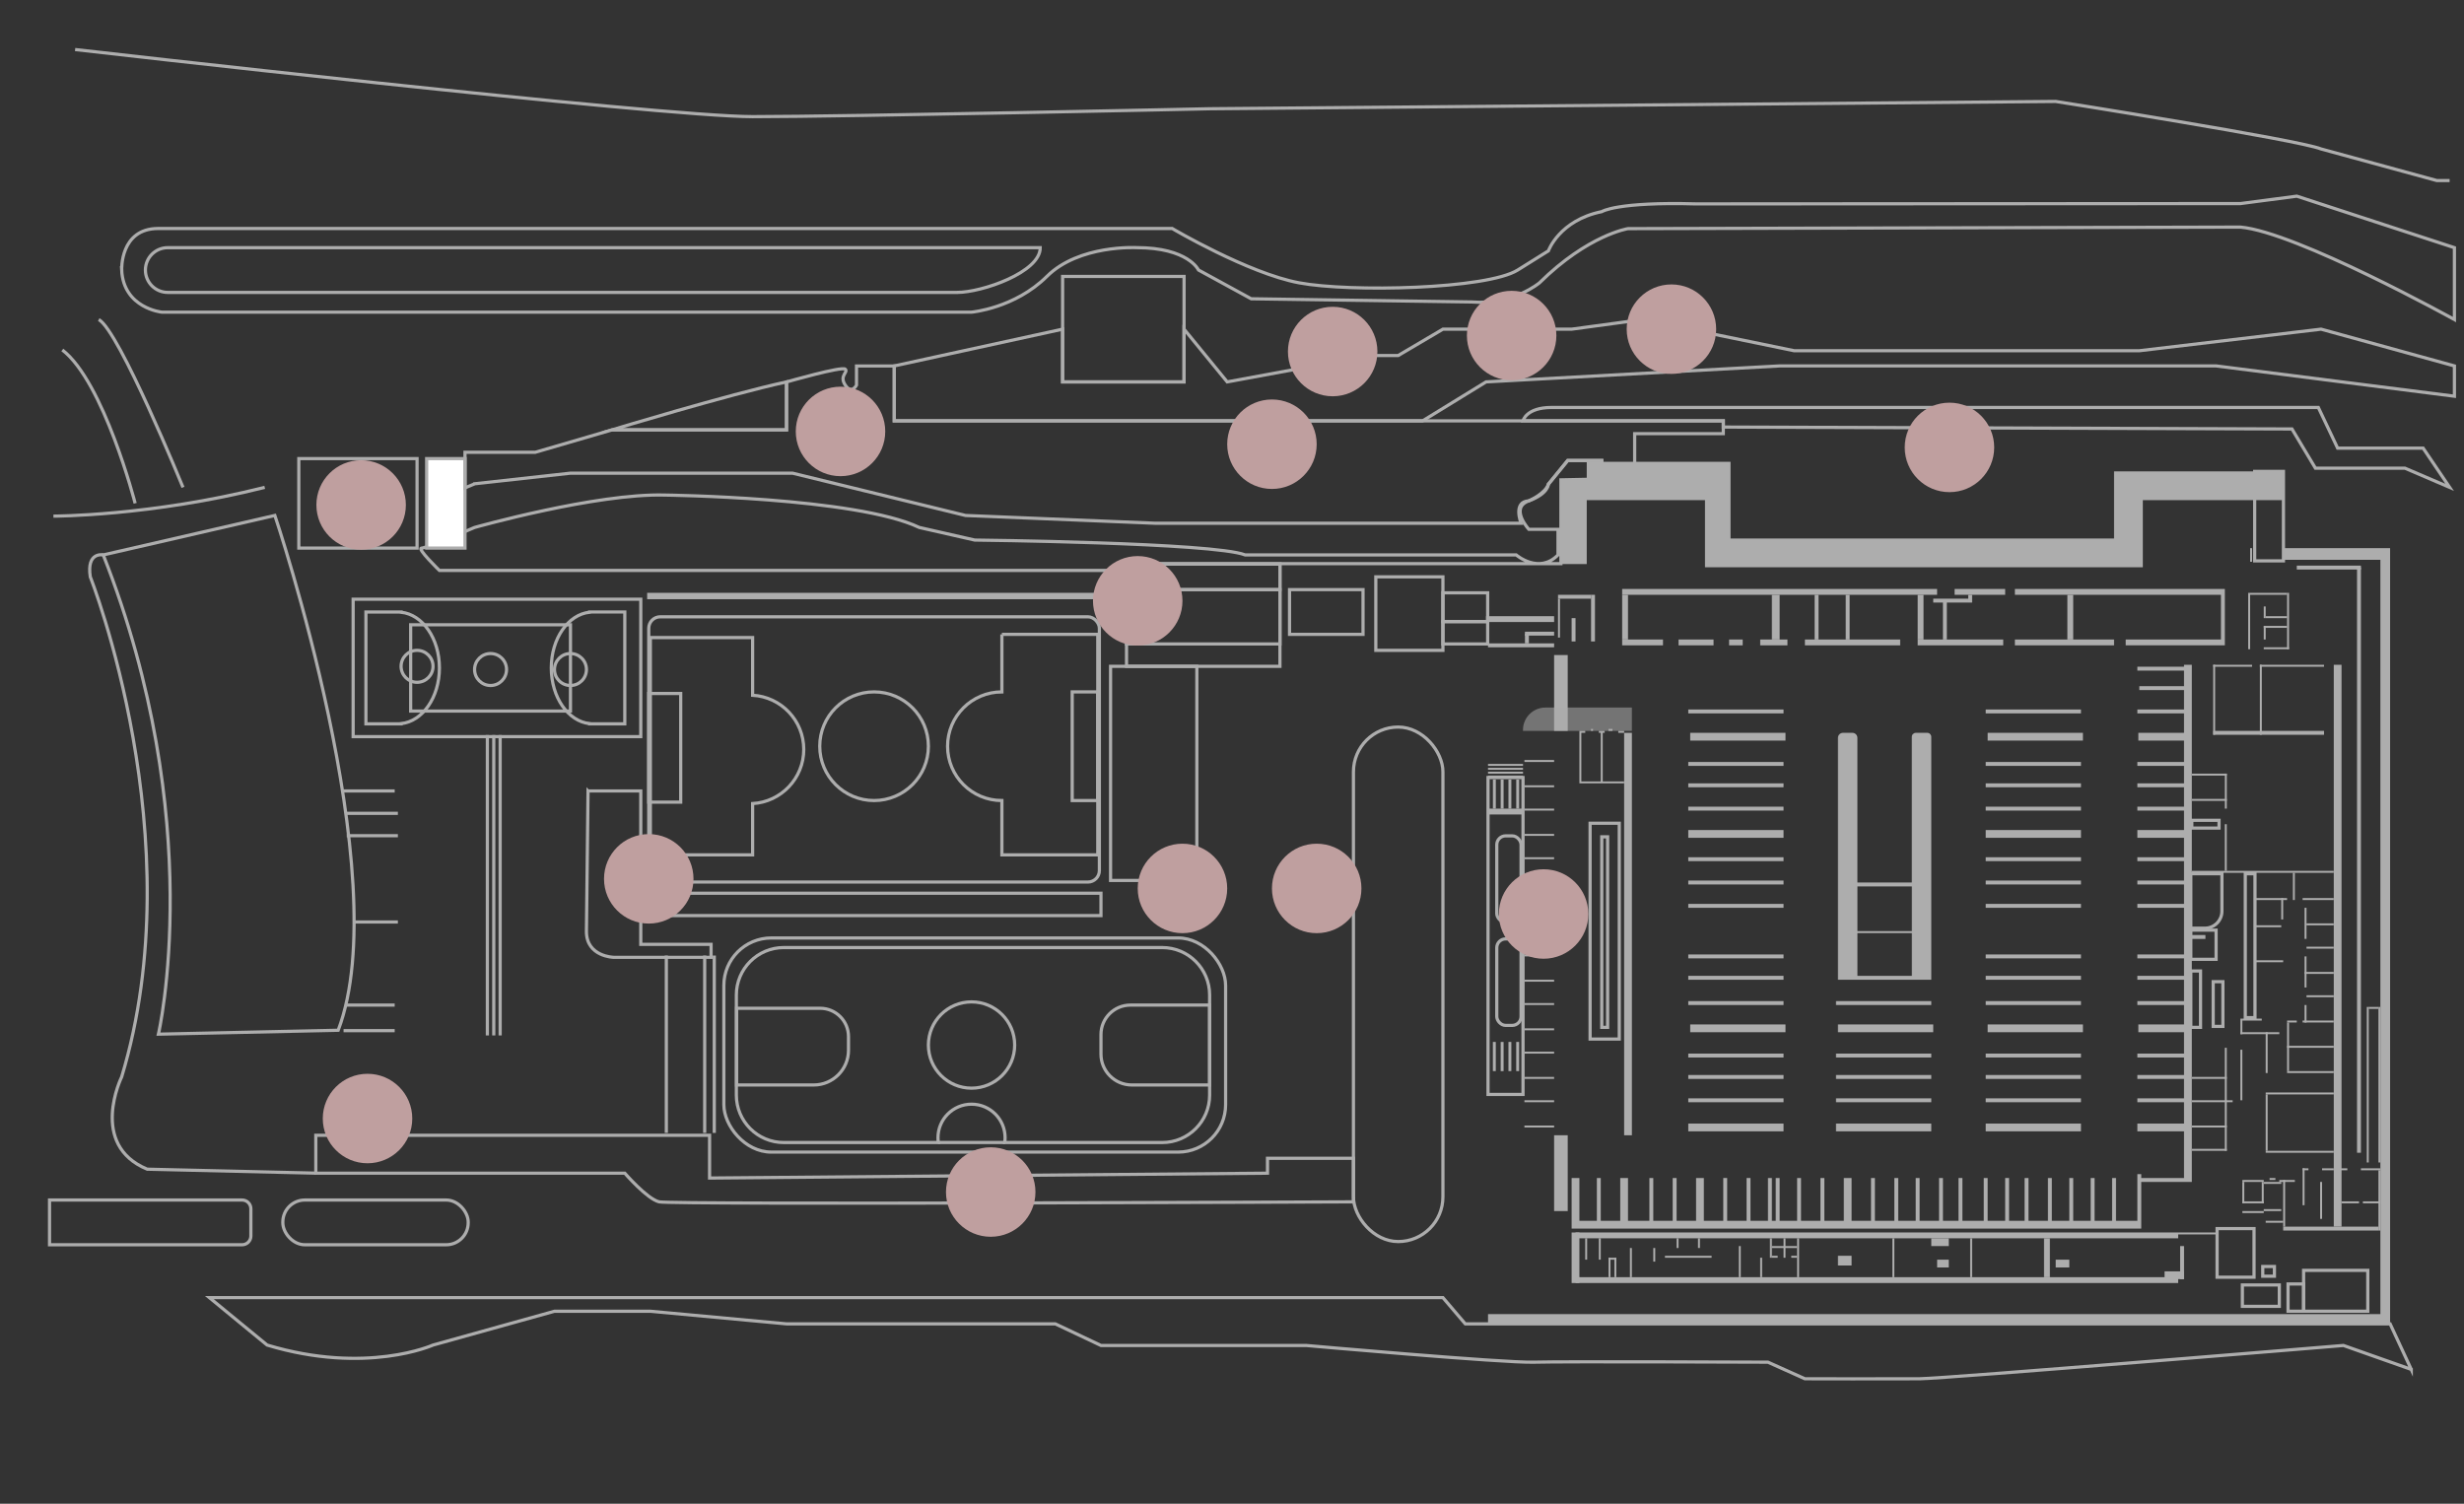 <?xml version="1.0" encoding="UTF-8"?>
<svg xmlns="http://www.w3.org/2000/svg" viewBox="0 0 771 470.54">
  <rect x="0" y="0" width="771" height="470.54" fill="#333333" stroke="none"/>
  <defs>
    <style>
      .cls-1, .cls-2 {
        fill: none;
      }

      .cls-2, .cls-3, .cls-4 {
        stroke: #adadad;
        stroke-miterlimit: 10;
      }

      .cls-5 {
        opacity: .54;
      }

      .cls-5, .cls-6, .cls-4 {
        fill: #adadad;
      }

      .cls-3 {
        fill: #fff;
      }

      .cls-7 {
        fill: #bf9f9f;
      }
    </style>
  </defs>
  <g id="cls-1">
    <g>
      <rect class="cls-6" x="486.29" y="204.97" width="4.26" height="23.73"/>
      <rect class="cls-6" x="486.29" y="355.23" width="4.26" height="23.73"/>
      <rect class="cls-6" x="465" y="192.81" width="21.29" height="1.83"/>
      <rect class="cls-6" x="643.55" y="294.7" width="175.81" height="2.43" transform="translate(1027.38 -435.53) rotate(90)"/>
      <rect class="cls-6" x="646.59" y="268.55" width="183.11" height="1.22" transform="translate(1007.3 -468.99) rotate(90)"/>
      <rect class="cls-6" x="446.45" y="291.05" width="125.93" height="2.43" transform="translate(801.68 -217.14) rotate(90)"/>
      <rect class="cls-6" x="492.98" y="399.64" width="188.59" height="1.83"/>
      <rect class="cls-6" x="492.98" y="385.65" width="188.59" height="1.83"/>
      <rect class="cls-6" x="528.88" y="229.31" width="29.81" height="2.43"/>
      <rect class="cls-6" x="528.27" y="222.01" width="29.81" height="1.22"/>
      <rect class="cls-6" x="528.27" y="238.43" width="29.81" height="1.22"/>
      <rect class="cls-6" x="528.27" y="245.12" width="29.81" height="1.22"/>
      <rect class="cls-6" x="463.02" y="248.01" width="9.13" height=".91" transform="translate(716.06 -219.11) rotate(90)"/>
      <rect class="cls-6" x="465.46" y="248.01" width="9.13" height=".91" transform="translate(718.49 -221.55) rotate(90)"/>
      <rect class="cls-6" x="467.89" y="248.01" width="9.13" height=".91" transform="translate(720.92 -223.98) rotate(90)"/>
      <rect class="cls-6" x="470.32" y="248.01" width="9.13" height=".91" transform="translate(723.36 -226.41) rotate(90)"/>
      <rect class="cls-6" x="463.02" y="330.14" width="9.13" height=".91" transform="translate(798.18 -136.99) rotate(90)"/>
      <rect class="cls-6" x="465.46" y="330.14" width="9.13" height=".91" transform="translate(800.62 -139.42) rotate(90)"/>
      <rect class="cls-6" x="467.89" y="330.14" width="9.13" height=".91" transform="translate(803.05 -141.86) rotate(90)"/>
      <rect class="cls-6" x="470.32" y="330.14" width="9.13" height=".91" transform="translate(805.48 -144.29) rotate(90)"/>
      <rect class="cls-6" x="528.27" y="252.42" width="29.81" height="1.22"/>
      <rect class="cls-6" x="528.27" y="268.24" width="29.81" height="1.22"/>
      <rect class="cls-6" x="528.27" y="275.54" width="29.81" height="1.22"/>
      <rect class="cls-6" x="528.27" y="282.84" width="29.81" height="1.22"/>
      <rect class="cls-6" x="528.27" y="298.66" width="29.81" height="1.22"/>
      <rect class="cls-6" x="528.27" y="305.35" width="29.81" height="1.22"/>
      <rect class="cls-6" x="528.27" y="313.26" width="29.81" height="1.22"/>
      <rect class="cls-6" x="528.27" y="329.68" width="29.81" height="1.22"/>
      <rect class="cls-6" x="528.27" y="336.38" width="29.81" height="1.22"/>
      <rect class="cls-6" x="528.27" y="343.68" width="29.81" height="1.22"/>
      <rect class="cls-6" x="714.42" y="383.83" width="29.81" height="1.22"/>
      <rect class="cls-6" x="528.27" y="259.73" width="29.81" height="2.43"/>
      <rect class="cls-6" x="528.88" y="320.56" width="29.81" height="2.43"/>
      <rect class="cls-6" x="528.27" y="351.58" width="29.81" height="2.43"/>
      <rect class="cls-6" x="621.95" y="229.31" width="29.81" height="2.43"/>
      <rect class="cls-6" x="621.34" y="222.01" width="29.81" height="1.22"/>
      <rect class="cls-6" x="621.34" y="238.43" width="29.81" height="1.22"/>
      <rect class="cls-6" x="621.34" y="245.12" width="29.81" height="1.22"/>
      <rect class="cls-6" x="621.34" y="252.42" width="29.81" height="1.22"/>
      <rect class="cls-6" x="621.34" y="268.24" width="29.81" height="1.22"/>
      <rect class="cls-6" x="621.34" y="275.54" width="29.81" height="1.22"/>
      <rect class="cls-6" x="621.34" y="282.84" width="29.81" height="1.22"/>
      <rect class="cls-6" x="621.34" y="298.66" width="29.81" height="1.22"/>
      <rect class="cls-6" x="621.34" y="305.35" width="29.81" height="1.22"/>
      <rect class="cls-6" x="621.34" y="313.26" width="29.81" height="1.22"/>
      <rect class="cls-6" x="621.34" y="329.68" width="29.81" height="1.22"/>
      <rect class="cls-6" x="621.34" y="336.38" width="29.81" height="1.22"/>
      <rect class="cls-6" x="621.34" y="343.68" width="29.81" height="1.22"/>
      <rect class="cls-6" x="621.34" y="259.73" width="29.81" height="2.43"/>
      <rect class="cls-6" x="621.95" y="320.56" width="29.81" height="2.43"/>
      <rect class="cls-6" x="621.34" y="351.58" width="29.81" height="2.43"/>
      <rect class="cls-6" x="647.35" y="375.46" width="14.9" height="1.22" transform="translate(1030.87 -278.73) rotate(90)"/>
      <rect class="cls-6" x="654.04" y="375.46" width="14.9" height="1.22" transform="translate(1037.57 -285.42) rotate(90)"/>
      <rect class="cls-6" x="640.66" y="375.46" width="14.9" height="1.22" transform="translate(1024.18 -272.04) rotate(90)"/>
      <rect class="cls-6" x="633.97" y="375.46" width="14.9" height="1.22" transform="translate(1017.49 -265.35) rotate(90)"/>
      <rect class="cls-6" x="620.58" y="375.46" width="14.9" height="1.22" transform="translate(1004.11 -251.97) rotate(90)"/>
      <rect class="cls-6" x="626.67" y="375.46" width="14.9" height="1.22" transform="translate(1010.19 -258.05) rotate(90)"/>
      <rect class="cls-6" x="613.89" y="375.46" width="14.9" height="1.22" transform="translate(997.41 -245.27) rotate(90)"/>
      <rect class="cls-6" x="605.98" y="375.46" width="14.9" height="1.22" transform="translate(989.51 -237.37) rotate(90)"/>
      <rect class="cls-6" x="599.9" y="375.46" width="14.9" height="1.22" transform="translate(983.42 -231.28) rotate(90)"/>
      <rect class="cls-6" x="585.91" y="375.46" width="14.9" height="1.22" transform="translate(969.43 -217.29) rotate(90)"/>
      <rect class="cls-6" x="592.6" y="375.46" width="14.9" height="1.22" transform="translate(976.12 -223.98) rotate(90)"/>
      <rect class="cls-6" x="578.61" y="375.46" width="14.9" height="1.22" transform="translate(962.13 -209.99) rotate(90)"/>
      <rect class="cls-6" x="555.49" y="375.46" width="14.9" height="1.22" transform="translate(939.01 -186.87) rotate(90)"/>
      <rect class="cls-6" x="562.79" y="375.46" width="14.9" height="1.22" transform="translate(946.31 -194.17) rotate(90)"/>
      <rect class="cls-6" x="546.37" y="375.46" width="14.9" height="1.22" transform="translate(929.89 -177.75) rotate(90)"/>
      <rect class="cls-6" x="548.8" y="375.46" width="14.9" height="1.22" transform="translate(932.32 -180.18) rotate(90)"/>
      <rect class="cls-6" x="539.67" y="375.46" width="14.9" height="1.22" transform="translate(923.2 -171.06) rotate(90)"/>
      <rect class="cls-6" x="532.37" y="375.46" width="14.9" height="1.22" transform="translate(915.9 -163.76) rotate(90)"/>
      <rect class="cls-6" x="492.83" y="375.46" width="14.9" height="1.22" transform="translate(876.35 -124.21) rotate(90)"/>
      <rect class="cls-6" x="492.98" y="390.52" width="6.69" height=".61" transform="translate(887.15 -105.51) rotate(90)"/>
      <rect class="cls-6" x="497.24" y="390.52" width="6.69" height=".61" transform="translate(891.41 -109.77) rotate(90)"/>
      <rect class="cls-6" x="500.59" y="396.3" width="6.08" height=".61" transform="translate(900.23 -107.03) rotate(90)"/>
      <rect class="cls-6" x="502.41" y="396.3" width="6.08" height=".61" transform="translate(902.06 -108.85) rotate(90)"/>
      <rect class="cls-6" x="505.76" y="394.78" width="9.13" height=".61" transform="translate(905.4 -115.24) rotate(90)"/>
      <rect class="cls-6" x="515.49" y="392.34" width="4.26" height=".61" transform="translate(910.27 -124.97) rotate(90)"/>
      <rect class="cls-6" x="523.4" y="388.69" width="3.04" height=".61" transform="translate(913.92 -135.92) rotate(90)"/>
      <rect class="cls-6" x="503.33" y="393.56" width="2.43" height=".61" transform="translate(1009.08 787.73) rotate(180)"/>
      <rect class="cls-6" x="530.09" y="388.69" width="3.04" height=".61" transform="translate(920.61 -142.62) rotate(90)"/>
      <rect class="cls-6" x="551.08" y="390.21" width="6.08" height=".61" transform="translate(944.64 -163.6) rotate(90)"/>
      <rect class="cls-6" x="555.34" y="390.21" width="6.08" height=".61" transform="translate(948.9 -167.86) rotate(90)"/>
      <rect class="cls-6" x="548.04" y="396.3" width="6.08" height=".61" transform="translate(947.68 -154.48) rotate(90)"/>
      <rect class="cls-6" x="539.52" y="394.47" width="9.73" height=".61" transform="translate(939.17 -149.61) rotate(90)"/>
      <rect class="cls-6" x="556.56" y="393.26" width="12.17" height=".61" transform="translate(956.2 -169.08) rotate(90)"/>
      <rect class="cls-6" x="520.97" y="392.95" width="14.6" height=".61" transform="translate(1056.54 786.51) rotate(180)"/>
      <rect class="cls-6" x="554.43" y="389.91" width="7.91" height=".61" transform="translate(1116.76 780.43) rotate(180)"/>
      <rect class="cls-6" x="554.43" y="392.95" width="1.83" height=".61" transform="translate(1110.68 786.51) rotate(180)"/>
      <rect class="cls-6" x="560.51" y="392.95" width="1.83" height=".61" transform="translate(1122.84 786.51) rotate(180)"/>
      <rect class="cls-6" x="509.26" y="375.46" width="14.9" height="1.22" transform="translate(892.78 -140.64) rotate(90)"/>
      <rect class="cls-6" x="516.56" y="375.46" width="14.9" height="1.22" transform="translate(900.08 -147.94) rotate(90)"/>
      <rect class="cls-6" x="524.47" y="374.85" width="14.9" height="2.43" transform="translate(907.99 -155.85) rotate(90)"/>
      <rect class="cls-6" x="570.7" y="374.85" width="14.9" height="2.43" transform="translate(954.22 -202.08) rotate(90)"/>
      <rect class="cls-6" x="500.74" y="374.85" width="14.9" height="2.43" transform="translate(884.26 -132.12) rotate(90)"/>
      <rect class="cls-6" x="485.08" y="392.34" width="15.82" height="2.43" transform="translate(886.54 -99.42) rotate(90)"/>
      <rect class="cls-6" x="574.5" y="313.26" width="29.81" height="1.22"/>
      <rect class="cls-6" x="574.5" y="329.68" width="29.81" height="1.22"/>
      <rect class="cls-6" x="574.5" y="336.38" width="29.81" height="1.22"/>
      <rect class="cls-6" x="574.5" y="343.68" width="29.81" height="1.22"/>
      <rect class="cls-6" x="575.11" y="320.56" width="29.81" height="2.43"/>
      <rect class="cls-6" x="574.5" y="351.58" width="29.81" height="2.43"/>
      <rect class="cls-6" x="669.1" y="229.31" width="14.9" height="2.43"/>
      <rect class="cls-6" x="668.79" y="222.01" width="14.9" height="1.22"/>
      <rect class="cls-6" x="669.4" y="214.71" width="14.9" height="1.22"/>
      <rect class="cls-6" x="668.79" y="208.62" width="14.9" height="1.22"/>
      <rect class="cls-6" x="668.79" y="238.43" width="14.9" height="1.22"/>
      <rect class="cls-6" x="668.79" y="245.12" width="14.9" height="1.22"/>
      <rect class="cls-6" x="668.79" y="252.42" width="14.9" height="1.22"/>
      <rect class="cls-6" x="668.79" y="268.24" width="14.9" height="1.22"/>
      <rect class="cls-6" x="668.79" y="275.54" width="14.9" height="1.22"/>
      <rect class="cls-6" x="668.79" y="282.84" width="14.9" height="1.22"/>
      <rect class="cls-6" x="668.79" y="298.66" width="14.9" height="1.22"/>
      <rect class="cls-6" x="668.79" y="305.35" width="14.9" height="1.22"/>
      <rect class="cls-6" x="668.79" y="313.26" width="14.9" height="1.22"/>
      <rect class="cls-6" x="668.79" y="329.68" width="14.9" height="1.22"/>
      <rect class="cls-6" x="668.79" y="336.38" width="14.9" height="1.22"/>
      <rect class="cls-6" x="668.79" y="343.68" width="14.9" height="1.22"/>
      <rect class="cls-6" x="668.79" y="259.73" width="14.9" height="2.43"/>
      <rect class="cls-6" x="669.1" y="320.56" width="14.9" height="2.43"/>
      <rect class="cls-6" x="668.79" y="351.58" width="14.9" height="2.43"/>
      <rect class="cls-6" x="465.61" y="201.32" width="20.68" height="1.22"/>
      <rect class="cls-6" x="497.85" y="186.12" width="1.22" height="14.6"/>
      <rect class="cls-6" x="491.77" y="193.42" width="1.22" height="7.3"/>
      <rect class="cls-6" x="481.12" y="193.72" width="1.22" height="9.13" transform="translate(680.01 -283.45) rotate(90)"/>
      <rect class="cls-6" x="465.61" y="239.04" width="10.95" height=".61"/>
      <rect class="cls-6" x="477" y="237.82" width="9.29" height=".61"/>
      <rect class="cls-6" x="477" y="245.73" width="9.29" height=".61"/>
      <rect class="cls-6" x="477" y="253.03" width="9.29" height=".61"/>
      <rect class="cls-6" x="477" y="260.94" width="9.29" height=".61"/>
      <rect class="cls-6" x="477" y="268.24" width="9.29" height=".61"/>
      <rect class="cls-6" x="477" y="276.15" width="9.29" height=".61"/>
      <rect class="cls-6" x="477" y="283.45" width="9.29" height=".61"/>
      <rect class="cls-6" x="477" y="291.36" width="9.29" height=".61"/>
      <rect class="cls-6" x="477" y="298.66" width="9.29" height=".61"/>
      <rect class="cls-6" x="477" y="306.57" width="9.29" height=".61"/>
      <rect class="cls-6" x="477" y="313.87" width="9.29" height=".61"/>
      <rect class="cls-6" x="477" y="321.78" width="9.29" height=".61"/>
      <rect class="cls-6" x="477" y="329.08" width="9.29" height=".61"/>
      <rect class="cls-6" x="477" y="336.98" width="9.29" height=".61"/>
      <rect class="cls-6" x="477" y="344.28" width="9.29" height=".61"/>
      <rect class="cls-6" x="477" y="352.19" width="9.29" height=".61"/>
      <rect class="cls-6" x="465.61" y="240.26" width="10.95" height=".61"/>
      <rect class="cls-6" x="465.61" y="241.47" width="10.95" height=".61"/>
      <rect class="cls-6" x="465.61" y="242.69" width="10.95" height=".61"/>
      <rect class="cls-2" x="501.2" y="261.85" width="1.83" height="59.62"/>
      <rect class="cls-2" x="497.55" y="257.6" width="9.13" height="67.53"/>
      <rect class="cls-2" x="468.35" y="261.55" width="7.6" height="27.07" rx="2.77" ry="2.77"/>
      <rect class="cls-2" x="468.35" y="293.79" width="7.6" height="27.07" rx="2.77" ry="2.77"/>
      <rect class="cls-6" x="692.52" y="208.02" width="12.17" height=".61"/>
      <rect class="cls-6" x="707.12" y="208.02" width="20.08" height=".61"/>
      <rect class="cls-6" x="692.52" y="228.7" width="34.68" height="1.22"/>
      <rect class="cls-6" x="692.52" y="208.02" width=".61" height="21.9"/>
      <rect class="cls-6" x="707.12" y="208.02" width=".61" height="21.9"/>
      <rect class="cls-6" x="685.83" y="272.5" width="44.41" height=".61"/>
      <rect class="cls-6" x="705.3" y="281.02" width="10.34" height=".61"/>
      <rect class="cls-6" x="685.83" y="292.58" width="4.26" height="1.22"/>
      <rect class="cls-6" x="720.5" y="281.02" width="9.73" height=".61"/>
      <rect class="cls-6" x="721.72" y="288.93" width="8.52" height=".61"/>
      <rect class="cls-6" x="705.3" y="289.53" width="8.52" height=".61"/>
      <rect class="cls-6" x="705.9" y="300.48" width="8.52" height=".61"/>
      <rect class="cls-6" x="713.51" y="277.06" width="8.52" height=".61" transform="translate(995.13 -440.4) rotate(90)"/>
      <rect class="cls-6" x="716.55" y="303.83" width="9.73" height=".61" transform="translate(1025.55 -417.28) rotate(90)"/>
      <rect class="cls-6" x="716.55" y="288.62" width="9.73" height=".61" transform="translate(1010.34 -432.49) rotate(90)"/>
      <rect class="cls-6" x="689.17" y="264.9" width="14.6" height=".61" transform="translate(961.67 -431.27) rotate(90)"/>
      <rect class="cls-6" x="691" y="247.25" width="10.95" height=".61" transform="translate(944.03 -448.92) rotate(90)"/>
      <rect class="cls-6" x="685.83" y="242.08" width="10.95" height=".61" transform="translate(1382.61 484.77) rotate(180)"/>
      <rect class="cls-6" x="685.83" y="249.99" width="10.95" height=".61" transform="translate(1382.61 500.59) rotate(180)"/>
      <rect class="cls-6" x="710.77" y="284.06" width="6.69" height=".61" transform="translate(998.48 -429.75) rotate(90)"/>
      <rect class="cls-6" x="718.68" y="316.91" width="5.48" height=".61" transform="translate(1038.63 -404.2) rotate(90)"/>
      <rect class="cls-6" x="698.91" y="320.86" width="4.87" height=".61" transform="translate(1022.51 -380.17) rotate(90)"/>
      <rect class="cls-6" x="701.65" y="318.73" width="6.08" height=".61" transform="translate(1409.37 638.08) rotate(180)"/>
      <rect class="cls-6" x="721.72" y="296.23" width="8.52" height=".61"/>
      <rect class="cls-6" x="721.72" y="311.43" width="8.52" height=".61"/>
      <rect class="cls-6" x="720.5" y="319.34" width="9.73" height=".61"/>
      <rect class="cls-6" x="701.04" y="322.99" width="12.17" height=".61"/>
      <rect class="cls-6" x="715.64" y="319.34" width="3.04" height=".61"/>
      <rect class="cls-6" x="741.19" y="315.08" width="3.04" height=".61"/>
      <rect class="cls-6" x="738.75" y="365.58" width="6.08" height=".61"/>
      <rect class="cls-6" x="726.59" y="365.58" width="3.65" height=".61"/>
      <rect class="cls-6" x="713.2" y="369.23" width="4.87" height=".61"/>
      <rect class="cls-6" x="708.34" y="378.35" width="5.48" height=".61"/>
      <rect class="cls-6" x="708.34" y="369.84" width="5.48" height=".61"/>
      <rect class="cls-6" x="710.16" y="368.62" width="1.83" height=".61"/>
      <rect class="cls-6" x="701.65" y="375.92" width="6.69" height=".61"/>
      <rect class="cls-6" x="701.65" y="378.96" width="6.69" height=".61"/>
      <rect class="cls-6" x="701.65" y="369.23" width="6.69" height=".61"/>
      <rect class="cls-6" x="704.69" y="372.88" width="6.69" height=".61" transform="translate(1081.21 -334.85) rotate(90)"/>
      <rect class="cls-6" x="698.6" y="372.88" width="6.69" height=".61" transform="translate(1075.13 -328.77) rotate(90)"/>
      <rect class="cls-6" x="720.5" y="365.58" width="1.83" height=".61"/>
      <rect class="cls-6" x="732.06" y="365.58" width="2.43" height=".61"/>
      <rect class="cls-6" x="739.36" y="375.92" width="5.48" height=".61"/>
      <rect class="cls-6" x="732.67" y="375.92" width="5.48" height=".61"/>
      <rect class="cls-6" x="708.95" y="382" width="5.48" height=".61"/>
      <rect class="cls-6" x="681.57" y="385.65" width="12.17" height=".61"/>
      <rect class="cls-6" x="715.64" y="327.25" width="14.6" height=".61"/>
      <rect class="cls-6" x="685.83" y="336.98" width="10.95" height=".61"/>
      <rect class="cls-6" x="685.83" y="352.19" width="10.95" height=".61"/>
      <rect class="cls-6" x="685.83" y="359.49" width="10.95" height=".61"/>
      <rect class="cls-6" x="685.83" y="344.28" width="12.78" height=".61"/>
      <rect class="cls-6" x="680.35" y="343.68" width="32.24" height=".61" transform="translate(1040.45 -352.49) rotate(90)"/>
      <rect class="cls-6" x="708.34" y="327.25" width="15.21" height=".61" transform="translate(388.39 1043.5) rotate(-90)"/>
      <rect class="cls-6" x="693.43" y="336.07" width="15.82" height=".61" transform="translate(364.96 1037.72) rotate(-90)"/>
      <rect class="cls-6" x="716.55" y="339.11" width="48.67" height=".61" transform="translate(401.47 1080.3) rotate(-90)"/>
      <rect class="cls-6" x="720.2" y="339.11" width="48.67" height=".61" transform="translate(405.12 1083.95) rotate(-90)"/>
      <rect class="cls-6" x="735.1" y="375.31" width="18.86" height=".61" transform="translate(368.92 1120.15) rotate(-90)"/>
      <rect class="cls-6" x="707.42" y="376.22" width="14.6" height=".61" transform="translate(338.2 1091.25) rotate(-90)"/>
      <rect class="cls-6" x="715.03" y="371.05" width="11.56" height=".61" transform="translate(349.45 1092.16) rotate(-90)"/>
      <rect class="cls-6" x="720.5" y="375.31" width="11.56" height=".61" transform="translate(350.67 1101.9) rotate(-90)"/>
      <rect class="cls-6" x="682.79" y="295.62" width="45.63" height=".61" transform="translate(409.68 1001.52) rotate(-90)"/>
      <rect class="cls-6" x="700.43" y="350.98" width="17.64" height=".61" transform="translate(357.97 1060.53) rotate(-90)"/>
      <rect class="cls-6" x="702.86" y="329.08" width="12.78" height=".61" transform="translate(379.87 1038.63) rotate(-90)"/>
      <rect class="cls-6" x="715.64" y="335.16" width="14.6" height=".61"/>
      <rect class="cls-6" x="708.95" y="341.85" width="21.29" height=".61"/>
      <rect class="cls-6" x="708.95" y="360.1" width="21.29" height=".61"/>
      <rect class="cls-6" x="721.11" y="304.13" width="9.13" height=".61"/>
      <rect class="cls-2" x="693.74" y="384.44" width="11.56" height="15.21"/>
      <rect class="cls-2" x="701.65" y="402.08" width="11.56" height="6.69"/>
      <rect class="cls-2" x="708.03" y="396.3" width="3.65" height="3.04"/>
      <rect class="cls-2" x="720.81" y="397.51" width="20.08" height="12.78"/>
      <rect class="cls-2" x="715.94" y="401.77" width="4.87" height="8.52"/>
      <rect class="cls-6" x="718.68" y="176.99" width="20.08" height="1.22"/>
      <polygon class="cls-6" points="744.84 171.52 714.68 171.52 714.68 175.17 744.84 175.17 744.84 411.2 465.61 411.2 465.61 414.24 744.84 414.24 746.05 414.24 747.88 414.24 747.88 171.52 744.84 171.52"/>
      <rect class="cls-6" x="704.08" y="171.52" width=".61" height="4.26"/>
      <rect class="cls-6" x="703.47" y="185.51" width=".61" height="17.64"/>
      <rect class="cls-6" x="715.64" y="185.51" width=".61" height="17.64"/>
      <rect class="cls-6" x="704.08" y="185.51" width="11.56" height=".61"/>
      <rect class="cls-6" x="708.34" y="189.77" width=".61" height="3.65"/>
      <rect class="cls-6" x="708.95" y="192.81" width="6.69" height=".61"/>
      <rect class="cls-6" x="708.34" y="195.85" width=".61" height="4.26"/>
      <rect class="cls-6" x="708.34" y="195.85" width="7.3" height=".61"/>
      <rect class="cls-6" x="708.34" y="202.54" width="7.91" height=".61"/>
      <rect class="cls-2" x="685.83" y="256.68" width="8.52" height="2.43"/>
      <polygon class="cls-6" points="683.39 208.02 683.39 368.62 670.01 368.62 670.01 367.4 668.79 367.4 668.79 368.62 668.79 368.62 668.79 369.84 668.79 369.84 668.79 382 494.2 382 494.2 368.62 491.77 368.62 491.77 382 491.77 383.52 491.77 384.44 670.01 384.44 670.01 382.31 670.01 382 670.01 369.84 685.83 369.84 685.83 369.23 685.83 368.62 685.83 208.02 683.39 208.02"/>
      <rect class="cls-6" x="592.14" y="387.48" width=".61" height="12.17"/>
      <rect class="cls-6" x="616.48" y="387.48" width=".61" height="12.17"/>
      <rect class="cls-6" x="639.59" y="387.48" width="1.83" height="12.17"/>
      <rect class="cls-6" x="682.18" y="389.91" width="1.22" height="10.34"/>
      <rect class="cls-6" x="575.11" y="392.95" width="4.26" height="3.04"/>
      <rect class="cls-6" x="643.24" y="394.17" width="4.26" height="2.43"/>
      <rect class="cls-6" x="606.14" y="394.17" width="3.65" height="2.43"/>
      <rect class="cls-6" x="604.31" y="387.48" width="5.48" height="2.43"/>
      <rect class="cls-6" x="677.31" y="397.82" width="6.08" height="2.43"/>
      <rect class="cls-6" x="487.51" y="187.33" width=".61" height="12.17"/>
      <rect class="cls-6" x="487.51" y="186.12" width="10.34" height="1.22"/>
      <rect class="cls-6" x="477.17" y="198.28" width="1.22" height="3.04"/>
      <rect class="cls-6" x="507.58" y="186.12" width="1.83" height="13.99"/>
      <rect class="cls-6" x="554.43" y="186.12" width="2.43" height="13.99"/>
      <rect class="cls-6" x="567.81" y="186.12" width="1.22" height="13.99"/>
      <rect class="cls-6" x="577.54" y="186.12" width="1.22" height="13.99"/>
      <rect class="cls-6" x="600.05" y="186.12" width="1.83" height="13.99"/>
      <rect class="cls-6" x="607.96" y="187.94" width="1.22" height="12.17"/>
      <rect class="cls-6" x="615.87" y="186.12" width="1.22" height="2.43"/>
      <rect class="cls-6" x="604.92" y="187.33" width="10.95" height="1.22"/>
      <rect class="cls-6" x="646.89" y="186.12" width="1.83" height="13.99"/>
      <path class="cls-6" d="M603.05,229.31h-3.57c-.69,0-1.26.56-1.26,1.26v45.58h-17.03v-45.28c0-.86-.7-1.56-1.56-1.56h-2.96c-.86,0-1.56.7-1.56,1.56v75.7h29.2v-76c0-.69-.56-1.26-1.26-1.26ZM598.23,305.35h-17.03v-13.38h17.03v13.38ZM598.23,291.36h-17.03v-13.99h17.03v13.99Z"/>
      <rect class="cls-6" x="465.61" y="253.03" width="10.95" height="1.83"/>
      <rect class="cls-2" x="465.61" y="243.3" width="10.95" height="99.16"/>
      <g>
        <rect class="cls-6" x="507.58" y="184.29" width="98.55" height="1.83"/>
        <rect class="cls-6" x="611.61" y="184.29" width="15.82" height="1.83"/>
        <rect class="cls-6" x="507.58" y="200.11" width="12.78" height="1.83"/>
        <rect class="cls-6" x="525.23" y="200.11" width="10.95" height="1.83"/>
        <rect class="cls-6" x="541.04" y="200.11" width="4.26" height="1.83"/>
        <rect class="cls-6" x="630.47" y="200.11" width="31.03" height="1.83"/>
        <rect class="cls-6" x="600.05" y="200.11" width="26.77" height="1.83"/>
        <polygon class="cls-6" points="630.47 184.29 630.47 186.12 694.95 186.12 694.95 200.11 665.14 200.11 665.14 201.93 694.95 201.93 696.17 201.93 696.17 200.11 696.17 186.12 696.17 184.29 630.47 184.29"/>
        <rect class="cls-6" x="564.77" y="200.11" width="29.81" height="1.83"/>
        <rect class="cls-6" x="550.78" y="200.11" width="8.52" height="1.83"/>
      </g>
      <rect class="cls-2" x="692.52" y="307.18" width="3.04" height="13.99"/>
      <rect class="cls-2" x="685.52" y="303.83" width="3.04" height="17.64"/>
      <rect class="cls-2" x="685.52" y="291.05" width="7.91" height="9.13"/>
      <path class="cls-2" d="M685.52,273.41h9.73v11.71c0,2.94-2.38,5.32-5.32,5.32h-4.41v-17.03h0Z"/>
      <rect class="cls-2" x="702.56" y="273.41" width="3.04" height="45.02"/>
      <path class="cls-5" d="M483.57,221.4h27.05v7.3h-34.07v-.28c0-3.87,3.14-7.02,7.02-7.02Z"/>
      <g>
        <rect class="cls-6" x="497.85" y="228.09" width=".61" height=".61"/>
        <rect class="cls-6" x="503.33" y="228.09" width="1.22" height=".61"/>
        <polygon class="cls-6" points="500.89 228.7 500.28 228.7 500.28 229.31 500.89 229.31 500.89 244.52 494.81 244.52 494.81 229.31 496.03 229.31 496.03 228.7 494.81 228.7 494.2 228.7 494.2 229.31 494.2 244.52 494.2 245.12 494.81 245.12 500.89 245.12 501.5 245.12 508.19 245.12 508.19 244.52 501.5 244.52 501.5 229.31 502.11 229.31 502.11 228.7 501.5 228.7 500.89 228.7"/>
        <rect class="cls-6" x="506.37" y="228.7" width="1.83" height=".61"/>
      </g>
    </g>
    <rect class="cls-2" x="203" y="217" width="10" height="34"/>
    <rect class="cls-2" x="335.5" y="216.5" width="8" height="34"/>
    <rect class="cls-2" x="203" y="193" width="141" height="83" rx="3.59" ry="3.59"/>
    <circle class="cls-2" cx="273.5" cy="233.5" r="17"/>
    <circle class="cls-2" cx="304" cy="327" r="13.5"/>
    <path class="cls-2" d="M313.5,198.5v18c-9.39,0-17,7.61-17,17s7.61,17,17,17v17h30v-69h-30Z"/>
    <path class="cls-2" d="M251.5,234.5c0-9.05-7.08-16.43-16-16.95v-18.05h-32v68h32v-16.05c8.92-.52,16-7.9,16-16.95Z"/>
    <rect class="cls-2" x="226.5" y="293.5" width="157" height="67" rx="14.84" ry="14.84"/>
    <path class="cls-2" d="M353.71,314.5h24.79v25h-24.35c-5.32,0-9.65-4.32-9.65-9.65v-6.14c0-5.08,4.13-9.21,9.21-9.21Z"/>
    <path class="cls-2" d="M230.5,315.5h26.13c4.89,0,8.87,3.97,8.87,8.87v4.26c0,6-4.87,10.87-10.87,10.87h-24.13v-24h0Z"/>
    <path class="cls-2" d="M363.66,296.5h-118.41c-8.19,0-14.84,6.64-14.84,14.84v31.33c0,8.19,6.64,14.84,14.84,14.84h48.37c-.07-.49-.12-.99-.12-1.5,0-5.8,4.7-10.5,10.5-10.5s10.5,4.7,10.5,10.5c0,.51-.05,1.01-.12,1.5h49.28c8.19,0,14.84-6.64,14.84-14.84v-31.33c0-8.19-6.64-14.84-14.84-14.84Z"/>
    <line class="cls-2" x1="293.5" y1="357.5" x2="314.5" y2="357.5"/>
    <rect class="cls-2" x="423.5" y="227.5" width="28" height="161" rx="14" ry="14"/>
    <rect class="cls-2" x="110.5" y="187.5" width="90" height="43"/>
    <rect class="cls-2" x="128.5" y="195.5" width="50" height="27"/>
    <circle class="cls-2" cx="153.5" cy="209.5" r="5"/>
    <circle class="cls-2" cx="130.5" cy="208.5" r="5"/>
    <circle class="cls-2" cx="178.5" cy="209.5" r="5"/>
    <path class="cls-2" d="M137.5,209c0-9.21-5.29-16.74-12-17.43v-.07h-11v35h11v-.07c6.71-.69,12-8.22,12-17.43Z"/>
    <path class="cls-2" d="M172.5,209c0,9.21,5.29,16.74,12,17.43v.07h11v-35h-11v.07c-6.71.69-12,8.22-12,17.43Z"/>
    <rect class="cls-2" x="93.5" y="143.5" width="37" height="28"/>
    <path class="cls-2" d="M148.5,165.05s38-10.73,59.5-10.14c0,0,59.79.69,79.65,10.14l17.35,3.94s74.75.79,84.63,4.65h84.8s7.09,6.14,13.08,0v-8.01h-9.13s-6.12-6.69,0-8.91,6.12-5.22,6.12-5.22l6.05-7.41h10.65v5.81l-12.78.25v26.22h-136.31v2.12h-214.62s-7.17-6.97-5.58-6.98,16.58-6.46,16.58-6.46Z"/>
    <rect class="cls-3" x="133.5" y="143.5" width="12" height="28"/>
    <rect class="cls-2" x="332.5" y="86.5" width="38" height="33"/>
    <path class="cls-2" d="M148.5,151.38l30-3.32h69.5l54.13,13.24,59.37,2.43h114.45s-2.68-6.78,2.43-7c0,0,5.12-2.22,6.12-5.22l6.05-7.41h10.65v1.69h10.3v-10.09h27.73v-4h-259.41v-17.18h-11.81v6s-1.51,3-3.51,0,1-4,0-5-18.39,4-18.39,4v15h-54.61l-24,7h-22v11.14l3-1.25Z"/>
    <path class="cls-2" d="M191.5,134.5s36.22-11,54.61-15v15h-54.61Z"/>
    <polygon class="cls-2" points="279.82 114.5 332.5 103 332.5 119.5 370.5 119.5 370.5 103 384 119.5 428.71 111.25 437.5 111.25 451.5 103 491.77 103 513.97 99.99 561.42 109.75 669.4 109.75 726.28 103 768 114.5 768 123.98 693.43 114.5 676.25 114.5 556.86 114.5 465 119.5 445.16 131.68 279.82 131.68 279.82 114.5"/>
    <path class="cls-2" d="M299.5,91.5H52.5c-3.87,0-7-3.13-7-7h0c0-3.87,3.13-7,7-7h273c0,7.73-18.27,14-26,14Z"/>
    <path class="cls-2" d="M38.08,84.5s-.58-13,11.42-13h317.29s23.71,14,39.71,17,58.77,2,68.39-4l9.61-6s3.39-9.56,16.7-12.28c0,0,4.71-3.12,29.5-2.42l170.34-.1,17.64-2.32,49.32,16.12v22.49s-49.43-27.37-66.96-28.93l-191.63.48s-12.45,1.93-27.68,16.94c0,0-8.23,7.01-21.23,6.01l-69-1-16.48-9s-3.21-7-19.36-7c0,0-18-1-28.08,9s-23.58,11.19-23.58,11.19H50.66s-12.01-1.19-12.59-13.19Z"/>
    <rect class="cls-2" x="403.5" y="184.5" width="23" height="14"/>
    <rect class="cls-2" x="430.5" y="180.5" width="21" height="23"/>
    <rect class="cls-2" x="451.5" y="185.5" width="14" height="9"/>
    <rect class="cls-2" x="451.5" y="194.5" width="14" height="7"/>
    <path class="cls-2" d="M754.5,428.5l-21.22-7.49s-124.46,10.35-132.62,10.42-35.89,0-35.89,0l-11.56-5.19s-63.9-.27-73.31,0-71.18-5.23-71.18-5.23h-64.22l-14.28-6.76h-84.11l-42.61-3.95h-30l-38,10.58s-20.84,9.37-51.92,0l-18.06-14.84h385.98l7,8.21h289.38l6.62,14.26Z"/>
    <path class="cls-2" d="M423.5,362.44h-26.89v4.66l-174.58,1.52v-13.38h-28.38s-94.83,0-94.83,0v11.86h96.68s6.95,8.04,10.73,8.97,217.27,0,217.27,0v-13.63Z"/>
    <path class="cls-2" d="M32.31,173.64l53.69-12.35s38.14,112.97,19.82,161.09l-56.25,1.22s15.55-66.81-17.26-149.96Z"/>
    <rect class="cls-2" x="352.5" y="176.5" width="48" height="32"/>
    <rect class="cls-2" x="352.5" y="176.5" width="48" height="8"/>
    <rect class="cls-2" x="352.5" y="184.5" width="48" height="17"/>
    <rect class="cls-2" x="347.5" y="208.5" width="27" height="67"/>
    <rect class="cls-2" x="203.5" y="279.5" width="141" height="7"/>
    <path class="cls-2" d="M476.56,131.68s.94-4.18,8.94-4.18h239.92l6.04,12.73h26.75l8.3,12.27-14-6h-28l-7.34-12.27-177.93-.6v-1.95h-62.67Z"/>
    <polygon class="cls-6" points="714.5 147.5 670.5 147.5 661.5 147.5 661.5 156.5 661.5 168.5 541.5 168.5 541.5 156.5 541.5 144.5 533.5 144.5 496.5 144.5 496.5 150.5 488.5 150.5 488.5 176.5 496.5 176.5 496.5 156.5 533.5 156.5 533.5 168.5 533.5 177.5 541.5 177.5 661.5 177.5 670.5 177.5 670.5 168.5 670.5 156.5 714.5 156.5 714.5 147.5"/>
    <rect class="cls-2" x="705.5" y="147.5" width="9" height="28"/>
    <path class="cls-2" d="M42.29,157.5s-9.79-38-22.79-48"/>
    <path class="cls-2" d="M57.26,152.5s-19.97-49.01-26.36-52.51"/>
    <path class="cls-2" d="M16.71,161.5s30.45,0,66.12-9"/>
    <path class="cls-2" d="M32.31,173.64s-5.3-1.14-4.06,6.86c0,0,32.39,81.97,9.82,156.48,0,0-10.44,21.23,7.99,28.87l52.76,1.24"/>
    <path class="cls-2" d="M15.5,375.5h60.26c1.51,0,2.74,1.23,2.74,2.74v8.52c0,1.51-1.23,2.74-2.74,2.74H15.5v-14h0Z"/>
    <rect class="cls-2" x="88.5" y="375.5" width="58" height="14" rx="6.88" ry="6.88"/>
    <rect class="cls-2" x="139.5" y="237.5" width="30" height="0"/>
    <rect class="cls-2" x="139.5" y="244.5" width="30" height="0"/>
    <rect class="cls-2" x="139.5" y="251.5" width="30" height="0"/>
    <rect class="cls-2" x="139.5" y="258.5" width="30" height="0"/>
    <rect class="cls-2" x="139.5" y="264.5" width="30" height="0"/>
    <rect class="cls-2" x="139.5" y="270.5" width="30" height="0"/>
    <rect class="cls-2" x="139.5" y="277.5" width="30" height="0"/>
    <rect class="cls-2" x="139.5" y="285.5" width="30" height="0"/>
    <rect class="cls-2" x="140.5" y="291.5" width="30" height="0"/>
    <rect class="cls-2" x="140.5" y="297.5" width="30" height="0"/>
    <rect class="cls-2" x="140.5" y="304.5" width="30" height="0"/>
    <rect class="cls-2" x="140.5" y="310.5" width="30" height="0"/>
    <rect class="cls-2" x="140.5" y="318.5" width="30" height="0"/>
    <rect class="cls-2" x="140.5" y="325.5" width="30" height="0"/>
    <rect class="cls-2" x="193.5" y="305.5" width="30" height="0"/>
    <rect class="cls-2" x="104.5" y="234.5" width="20" height="0"/>
    <rect class="cls-2" x="185.5" y="234.5" width="15" height="0"/>
    <rect class="cls-2" x="185.5" y="241.5" width="15" height="0"/>
    <rect class="cls-2" x="106.5" y="241.5" width="20" height="0"/>
    <polygon class="cls-4" points="123.5 247.5 107.5 247.5 108.5 247.5 123.5 247.5 123.5 247.5"/>
    <polygon class="cls-4" points="124.5 254.5 108.5 254.5 109.5 254.5 124.5 254.5 124.5 254.5"/>
    <polygon class="cls-4" points="124.5 261.5 108.5 261.5 109.5 261.5 124.5 261.5 124.5 261.5"/>
    <rect class="cls-4" x="109.5" y="268.5" width="15" height="0"/>
    <rect class="cls-4" x="110.5" y="274.5" width="14" height="0"/>
    <rect class="cls-4" x="110.5" y="281.5" width="14" height="0"/>
    <polygon class="cls-4" points="124.5 288.5 110.5 288.5 111.5 288.5 124.5 288.5 124.5 288.5"/>
    <rect class="cls-4" x="110.5" y="295.5" width="13" height="0"/>
    <rect class="cls-4" x="110.5" y="302.5" width="13" height="0"/>
    <rect class="cls-4" x="109.5" y="308.5" width="14" height="0"/>
    <polygon class="cls-4" points="123.5 314.5 108.5 314.5 109.5 314.5 123.5 314.5 123.5 314.5"/>
    <polygon class="cls-4" points="123.5 322.5 107.5 322.5 108.5 322.5 123.5 322.5 123.5 322.5"/>
    <rect class="cls-2" x="192.5" y="313.5" width="30" height="0"/>
    <rect class="cls-2" x="193.5" y="320.5" width="30" height="0"/>
    <rect class="cls-2" x="193.5" y="326.5" width="30" height="0"/>
    <rect class="cls-2" x="193.5" y="332.5" width="30" height="0"/>
    <rect class="cls-2" x="193.5" y="339.5" width="30" height="0"/>
    <rect class="cls-2" x="193.5" y="347.5" width="30" height="0"/>
    <line class="cls-1" x1="112" y1="235" x2="111" y2="321"/>
    <line class="cls-2" x1="154.5" y1="230" x2="154.5" y2="324"/>
    <line class="cls-2" x1="152.5" y1="230" x2="152.5" y2="324"/>
    <line class="cls-2" x1="156.5" y1="230" x2="156.5" y2="324"/>
    <line class="cls-2" x1="208.5" y1="299" x2="208.5" y2="354.5"/>
    <line class="cls-2" x1="220.5" y1="299" x2="220.5" y2="354.5"/>
    <line class="cls-2" x1="223.5" y1="299" x2="223.5" y2="354.5"/>
    <path class="cls-2" d="M184,247.5h16.5v48s22,0,22,0v4.06h-30.43s-8.57-.16-8.57-8.06l.5-44Z"/>
    <path class="cls-2" d="M23.5,15.5s183,21,212,21,143-2.47,143-2.47l264.74-2.29s75.82,11.98,83.04,14.87l36.22,9.89h4"/>
    <rect class="cls-6" x="202.5" y="185.5" width="142" height="2"/>
  </g>
  <g id="cls-2">
    <circle class="cls-7" cx="113" cy="158" r="14"/>
    <circle class="cls-7" cx="398" cy="139" r="14"/>
    <circle class="cls-7" cx="356" cy="188" r="14"/>
    <circle class="cls-7" cx="412" cy="278" r="14"/>
    <circle class="cls-7" cx="483" cy="286" r="14"/>
    <circle class="cls-7" cx="203" cy="275" r="14"/>
    <circle class="cls-7" cx="610" cy="140" r="14"/>
    <circle class="cls-7" cx="523" cy="103" r="14"/>
    <circle class="cls-7" cx="473" cy="105" r="14"/>
    <circle class="cls-7" cx="417" cy="110" r="14"/>
    <circle class="cls-7" cx="263" cy="135" r="14"/>
    <circle class="cls-7" cx="370" cy="278" r="14"/>
    <circle class="cls-7" cx="310" cy="373" r="14"/>
    <circle class="cls-7" cx="115" cy="350" r="14"/>
  </g>
</svg>